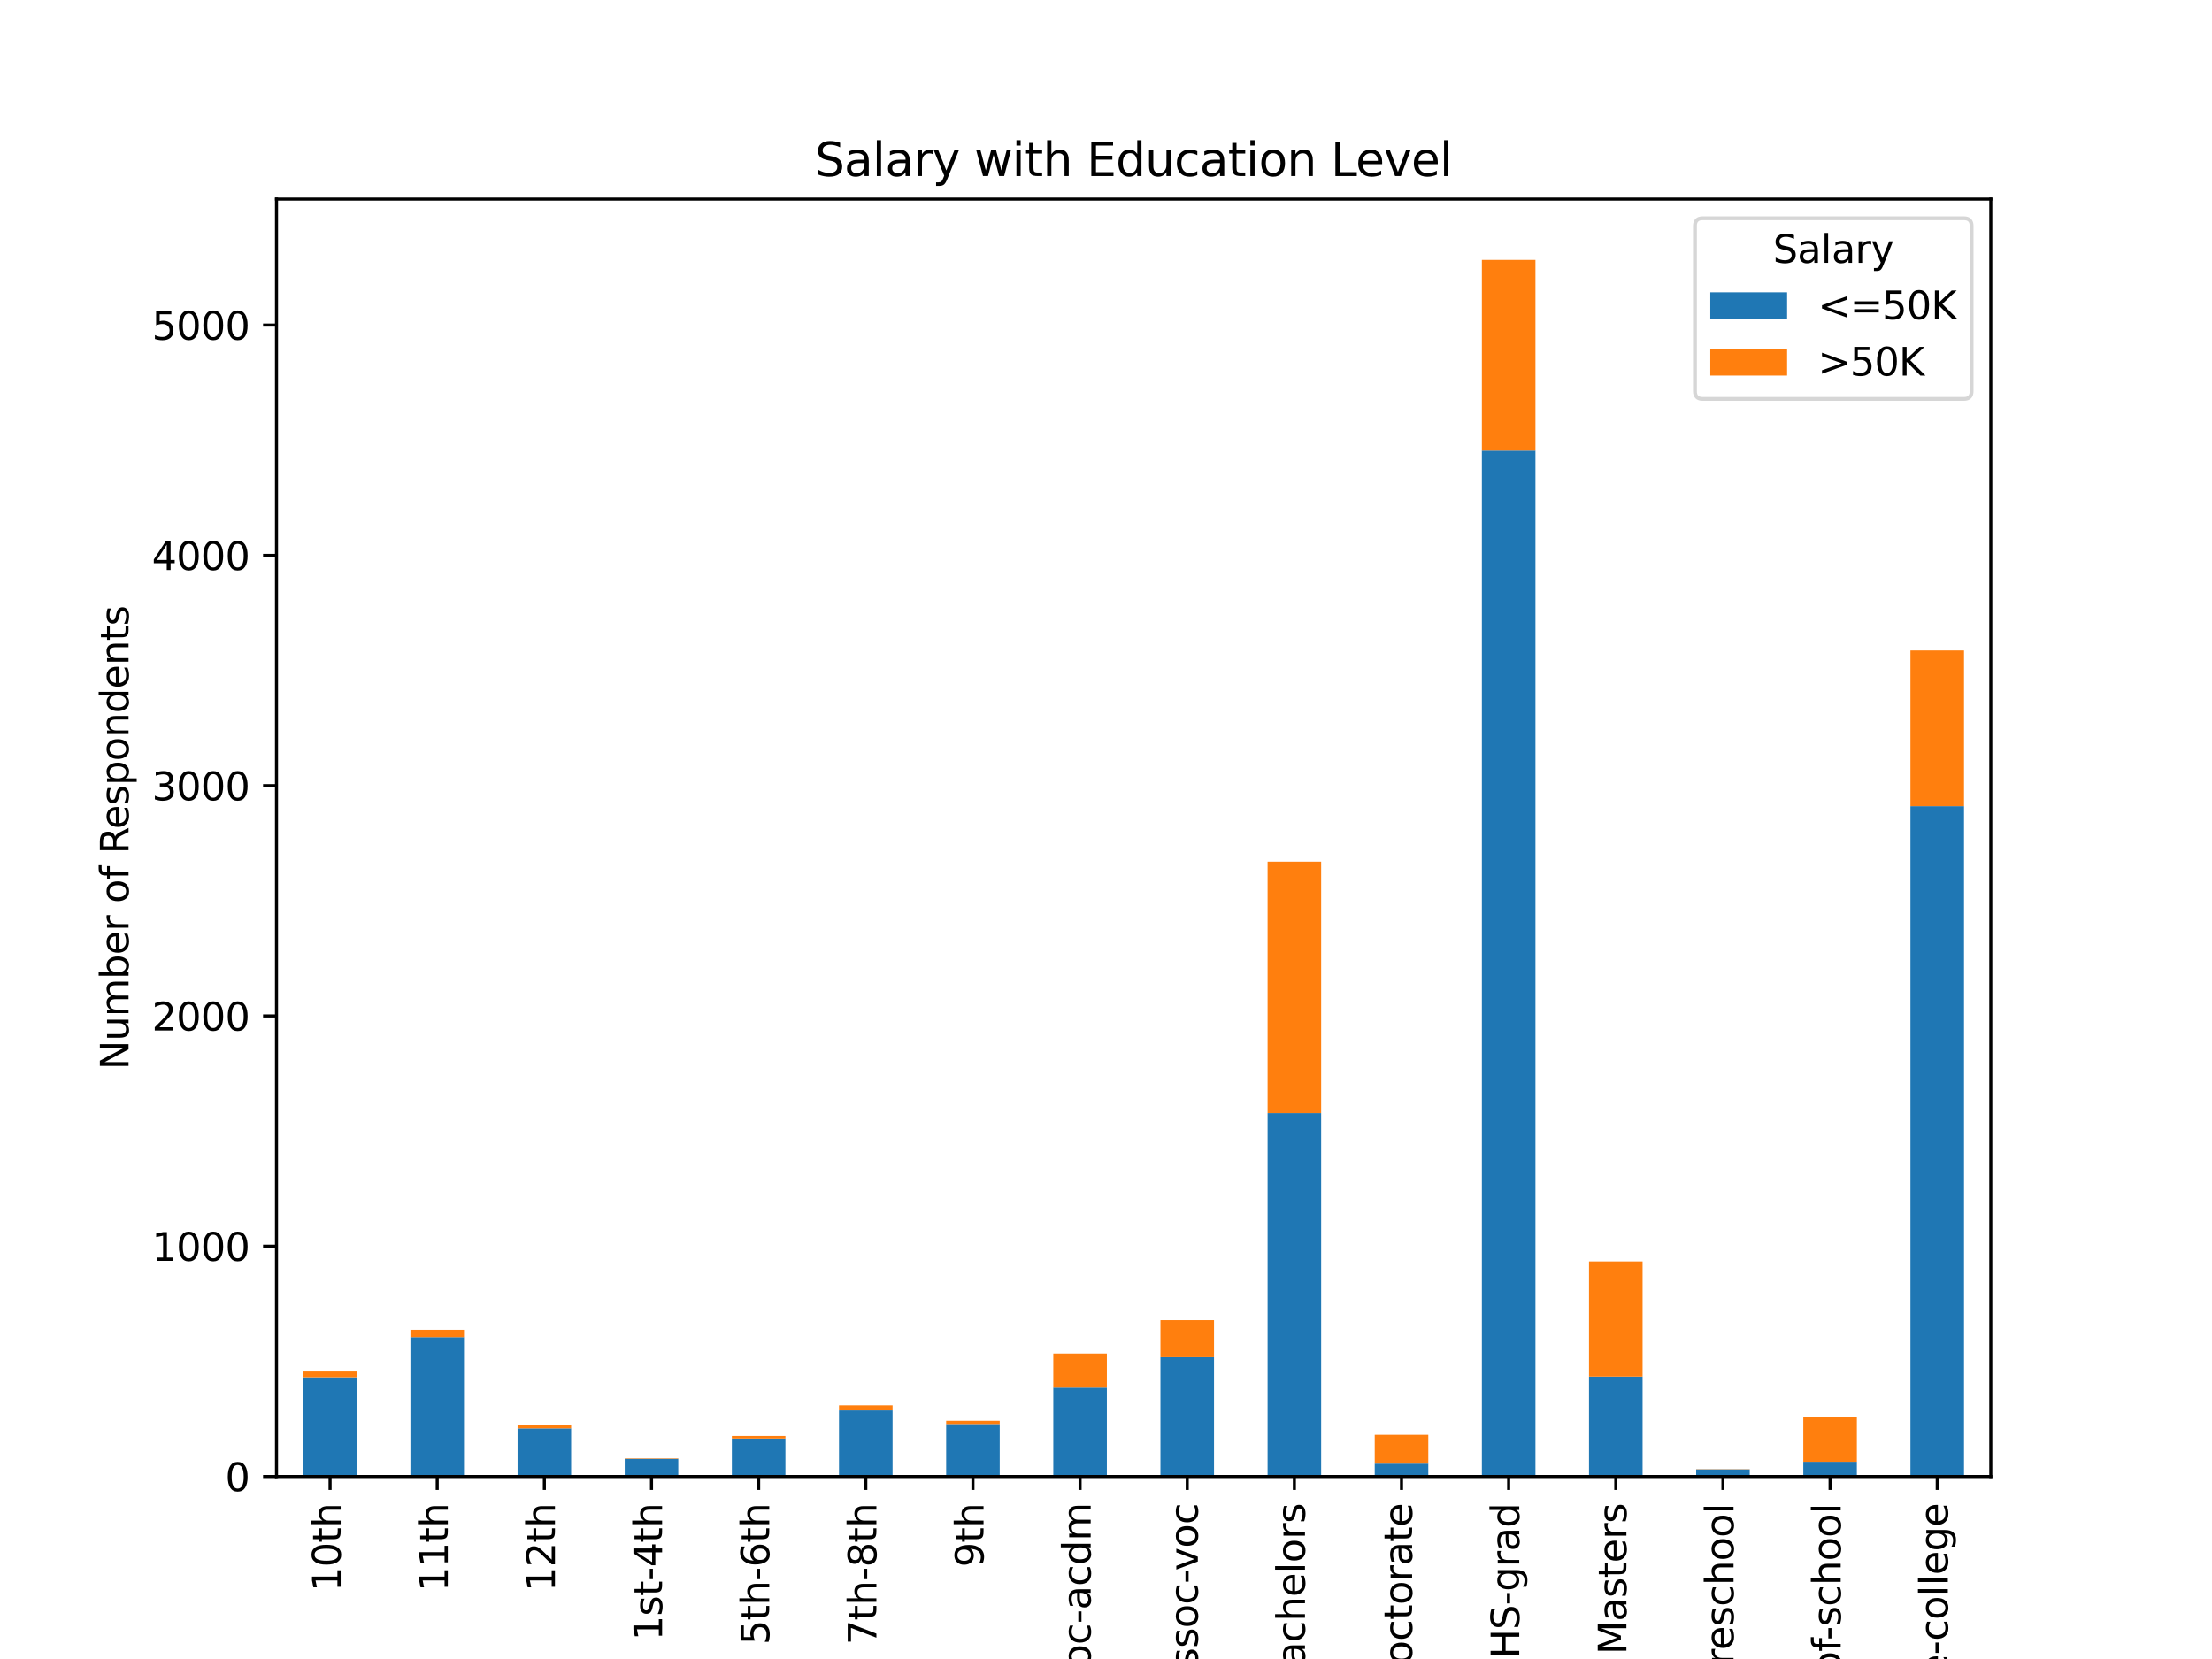 <svg xmlns="http://www.w3.org/2000/svg" xmlns:xlink="http://www.w3.org/1999/xlink" width="768" height="576" version="1.1" viewBox="0 0 576 432"><defs><style type="text/css">*{stroke-linejoin:round;stroke-linecap:butt}</style></defs><g id="figure_1"><g id="patch_1"><path d="M 0 432 L 576 432 L 576 0 L 0 0 z" style="fill:#fff"/></g><g id="axes_1"><g id="patch_2"><path d="M 72 384.48 L 518.4 384.48 L 518.4 51.84 L 72 51.84 z" style="fill:#fff"/></g><g id="patch_3"><path d="M 78.975 384.48 L 92.925 384.48 L 92.925 358.635 L 78.975 358.635 z" clip-path="url(#p1f31c3de8d)" style="fill:#1f77b4"/></g><g id="patch_4"><path d="M 106.875 384.48 L 120.825 384.48 L 120.825 348.201 L 106.875 348.201 z" clip-path="url(#p1f31c3de8d)" style="fill:#1f77b4"/></g><g id="patch_5"><path d="M 134.775 384.48 L 148.725 384.48 L 148.725 371.947 L 134.775 371.947 z" clip-path="url(#p1f31c3de8d)" style="fill:#1f77b4"/></g><g id="patch_6"><path d="M 162.675 384.48 L 176.625 384.48 L 176.625 379.863 L 162.675 379.863 z" clip-path="url(#p1f31c3de8d)" style="fill:#1f77b4"/></g><g id="patch_7"><path d="M 190.575 384.48 L 204.525 384.48 L 204.525 374.586 L 190.575 374.586 z" clip-path="url(#p1f31c3de8d)" style="fill:#1f77b4"/></g><g id="patch_8"><path d="M 218.475 384.48 L 232.425 384.48 L 232.425 367.27 L 218.475 367.27 z" clip-path="url(#p1f31c3de8d)" style="fill:#1f77b4"/></g><g id="patch_9"><path d="M 246.375 384.48 L 260.325 384.48 L 260.325 370.808 L 246.375 370.808 z" clip-path="url(#p1f31c3de8d)" style="fill:#1f77b4"/></g><g id="patch_10"><path d="M 274.275 384.48 L 288.225 384.48 L 288.225 361.333 L 274.275 361.333 z" clip-path="url(#p1f31c3de8d)" style="fill:#1f77b4"/></g><g id="patch_11"><path d="M 302.175 384.48 L 316.125 384.48 L 316.125 353.418 L 302.175 353.418 z" clip-path="url(#p1f31c3de8d)" style="fill:#1f77b4"/></g><g id="patch_12"><path d="M 330.075 384.48 L 344.025 384.48 L 344.025 289.854 L 330.075 289.854 z" clip-path="url(#p1f31c3de8d)" style="fill:#1f77b4"/></g><g id="patch_13"><path d="M 357.975 384.48 L 371.925 384.48 L 371.925 381.122 L 357.975 381.122 z" clip-path="url(#p1f31c3de8d)" style="fill:#1f77b4"/></g><g id="patch_14"><path d="M 385.875 384.48 L 399.825 384.48 L 399.825 117.332 L 385.875 117.332 z" clip-path="url(#p1f31c3de8d)" style="fill:#1f77b4"/></g><g id="patch_15"><path d="M 413.775 384.48 L 427.725 384.48 L 427.725 358.455 L 413.775 358.455 z" clip-path="url(#p1f31c3de8d)" style="fill:#1f77b4"/></g><g id="patch_16"><path d="M 441.675 384.48 L 455.625 384.48 L 455.625 382.621 L 441.675 382.621 z" clip-path="url(#p1f31c3de8d)" style="fill:#1f77b4"/></g><g id="patch_17"><path d="M 469.575 384.48 L 483.525 384.48 L 483.525 380.642 L 469.575 380.642 z" clip-path="url(#p1f31c3de8d)" style="fill:#1f77b4"/></g><g id="patch_18"><path d="M 497.475 384.48 L 511.425 384.48 L 511.425 209.919 L 497.475 209.919 z" clip-path="url(#p1f31c3de8d)" style="fill:#1f77b4"/></g><g id="patch_19"><path d="M 78.975 358.635 L 92.925 358.635 L 92.925 357.136 L 78.975 357.136 z" clip-path="url(#p1f31c3de8d)" style="fill:#ff7f0e"/></g><g id="patch_20"><path d="M 106.875 348.201 L 120.825 348.201 L 120.825 346.282 L 106.875 346.282 z" clip-path="url(#p1f31c3de8d)" style="fill:#ff7f0e"/></g><g id="patch_21"><path d="M 134.775 371.947 L 148.725 371.947 L 148.725 371.048 L 134.775 371.048 z" clip-path="url(#p1f31c3de8d)" style="fill:#ff7f0e"/></g><g id="patch_22"><path d="M 162.675 379.863 L 176.625 379.863 L 176.625 379.743 L 162.675 379.743 z" clip-path="url(#p1f31c3de8d)" style="fill:#ff7f0e"/></g><g id="patch_23"><path d="M 190.575 374.586 L 204.525 374.586 L 204.525 373.926 L 190.575 373.926 z" clip-path="url(#p1f31c3de8d)" style="fill:#ff7f0e"/></g><g id="patch_24"><path d="M 218.475 367.27 L 232.425 367.27 L 232.425 365.951 L 218.475 365.951 z" clip-path="url(#p1f31c3de8d)" style="fill:#ff7f0e"/></g><g id="patch_25"><path d="M 246.375 370.808 L 260.325 370.808 L 260.325 369.968 L 246.375 369.968 z" clip-path="url(#p1f31c3de8d)" style="fill:#ff7f0e"/></g><g id="patch_26"><path d="M 274.275 361.333 L 288.225 361.333 L 288.225 352.458 L 274.275 352.458 z" clip-path="url(#p1f31c3de8d)" style="fill:#ff7f0e"/></g><g id="patch_27"><path d="M 302.175 353.418 L 316.125 353.418 L 316.125 343.763 L 302.175 343.763 z" clip-path="url(#p1f31c3de8d)" style="fill:#ff7f0e"/></g><g id="patch_28"><path d="M 330.075 289.854 L 344.025 289.854 L 344.025 224.371 L 330.075 224.371 z" clip-path="url(#p1f31c3de8d)" style="fill:#ff7f0e"/></g><g id="patch_29"><path d="M 357.975 381.122 L 371.925 381.122 L 371.925 373.626 L 357.975 373.626 z" clip-path="url(#p1f31c3de8d)" style="fill:#ff7f0e"/></g><g id="patch_30"><path d="M 385.875 117.332 L 399.825 117.332 L 399.825 67.68 L 385.875 67.68 z" clip-path="url(#p1f31c3de8d)" style="fill:#ff7f0e"/></g><g id="patch_31"><path d="M 413.775 358.455 L 427.725 358.455 L 427.725 328.472 L 413.775 328.472 z" clip-path="url(#p1f31c3de8d)" style="fill:#ff7f0e"/></g><g id="patch_32"><path d="M 441.675 382.621 L 455.625 382.621 L 455.625 382.561 L 441.675 382.561 z" clip-path="url(#p1f31c3de8d)" style="fill:#ff7f0e"/></g><g id="patch_33"><path d="M 469.575 380.642 L 483.525 380.642 L 483.525 369.009 L 469.575 369.009 z" clip-path="url(#p1f31c3de8d)" style="fill:#ff7f0e"/></g><g id="patch_34"><path d="M 497.475 209.919 L 511.425 209.919 L 511.425 169.382 L 497.475 169.382 z" clip-path="url(#p1f31c3de8d)" style="fill:#ff7f0e"/></g><g id="matplotlib.axis_1"><g id="xtick_1"><g id="line2d_1"><defs><path id="m25a839452f" d="M 0 0 L 0 3.5" style="stroke:#000;stroke-width:.8"/></defs><g><use x="85.95" y="384.48" xlink:href="#m25a839452f" style="stroke:#000;stroke-width:.8"/></g></g><g id="text_1"><g transform="translate(88.709 417.641) rotate(-90) scale(0.1 -0.1)"><defs><path id="DejaVuSans-20" transform="scale(0.016)"/><path id="DejaVuSans-31" d="M 794 531 L 1825 531 L 1825 4091 L 703 3866 L 703 4441 L 1819 4666 L 2450 4666 L 2450 531 L 3481 531 L 3481 0 L 794 0 L 794 531 z" transform="scale(0.016)"/><path id="DejaVuSans-30" d="M 2034 4250 Q 1547 4250 1301 3770 Q 1056 3291 1056 2328 Q 1056 1369 1301 889 Q 1547 409 2034 409 Q 2525 409 2770 889 Q 3016 1369 3016 2328 Q 3016 3291 2770 3770 Q 2525 4250 2034 4250 z M 2034 4750 Q 2819 4750 3233 4129 Q 3647 3509 3647 2328 Q 3647 1150 3233 529 Q 2819 -91 2034 -91 Q 1250 -91 836 529 Q 422 1150 422 2328 Q 422 3509 836 4129 Q 1250 4750 2034 4750 z" transform="scale(0.016)"/><path id="DejaVuSans-74" d="M 1172 4494 L 1172 3500 L 2356 3500 L 2356 3053 L 1172 3053 L 1172 1153 Q 1172 725 1289 603 Q 1406 481 1766 481 L 2356 481 L 2356 0 L 1766 0 Q 1100 0 847 248 Q 594 497 594 1153 L 594 3053 L 172 3053 L 172 3500 L 594 3500 L 594 4494 L 1172 4494 z" transform="scale(0.016)"/><path id="DejaVuSans-68" d="M 3513 2113 L 3513 0 L 2938 0 L 2938 2094 Q 2938 2591 2744 2837 Q 2550 3084 2163 3084 Q 1697 3084 1428 2787 Q 1159 2491 1159 1978 L 1159 0 L 581 0 L 581 4863 L 1159 4863 L 1159 2956 Q 1366 3272 1645 3428 Q 1925 3584 2291 3584 Q 2894 3584 3203 3211 Q 3513 2838 3513 2113 z" transform="scale(0.016)"/></defs><use xlink:href="#DejaVuSans-20"/><use x="31.787" xlink:href="#DejaVuSans-31"/><use x="95.41" xlink:href="#DejaVuSans-30"/><use x="159.033" xlink:href="#DejaVuSans-74"/><use x="198.242" xlink:href="#DejaVuSans-68"/></g></g></g><g id="xtick_2"><g id="line2d_2"><g><use x="113.85" y="384.48" xlink:href="#m25a839452f" style="stroke:#000;stroke-width:.8"/></g></g><g id="text_2"><g transform="translate(116.609 417.641) rotate(-90) scale(0.1 -0.1)"><use xlink:href="#DejaVuSans-20"/><use x="31.787" xlink:href="#DejaVuSans-31"/><use x="95.41" xlink:href="#DejaVuSans-31"/><use x="159.033" xlink:href="#DejaVuSans-74"/><use x="198.242" xlink:href="#DejaVuSans-68"/></g></g></g><g id="xtick_3"><g id="line2d_3"><g><use x="141.75" y="384.48" xlink:href="#m25a839452f" style="stroke:#000;stroke-width:.8"/></g></g><g id="text_3"><g transform="translate(144.509 417.641) rotate(-90) scale(0.1 -0.1)"><defs><path id="DejaVuSans-32" d="M 1228 531 L 3431 531 L 3431 0 L 469 0 L 469 531 Q 828 903 1448 1529 Q 2069 2156 2228 2338 Q 2531 2678 2651 2914 Q 2772 3150 2772 3378 Q 2772 3750 2511 3984 Q 2250 4219 1831 4219 Q 1534 4219 1204 4116 Q 875 4013 500 3803 L 500 4441 Q 881 4594 1212 4672 Q 1544 4750 1819 4750 Q 2544 4750 2975 4387 Q 3406 4025 3406 3419 Q 3406 3131 3298 2873 Q 3191 2616 2906 2266 Q 2828 2175 2409 1742 Q 1991 1309 1228 531 z" transform="scale(0.016)"/></defs><use xlink:href="#DejaVuSans-20"/><use x="31.787" xlink:href="#DejaVuSans-31"/><use x="95.41" xlink:href="#DejaVuSans-32"/><use x="159.033" xlink:href="#DejaVuSans-74"/><use x="198.242" xlink:href="#DejaVuSans-68"/></g></g></g><g id="xtick_4"><g id="line2d_4"><g><use x="169.65" y="384.48" xlink:href="#m25a839452f" style="stroke:#000;stroke-width:.8"/></g></g><g id="text_4"><g transform="translate(172.409 430.378) rotate(-90) scale(0.1 -0.1)"><defs><path id="DejaVuSans-73" d="M 2834 3397 L 2834 2853 Q 2591 2978 2328 3040 Q 2066 3103 1784 3103 Q 1356 3103 1142 2972 Q 928 2841 928 2578 Q 928 2378 1081 2264 Q 1234 2150 1697 2047 L 1894 2003 Q 2506 1872 2764 1633 Q 3022 1394 3022 966 Q 3022 478 2636 193 Q 2250 -91 1575 -91 Q 1294 -91 989 -36 Q 684 19 347 128 L 347 722 Q 666 556 975 473 Q 1284 391 1588 391 Q 1994 391 2212 530 Q 2431 669 2431 922 Q 2431 1156 2273 1281 Q 2116 1406 1581 1522 L 1381 1569 Q 847 1681 609 1914 Q 372 2147 372 2553 Q 372 3047 722 3315 Q 1072 3584 1716 3584 Q 2034 3584 2315 3537 Q 2597 3491 2834 3397 z" transform="scale(0.016)"/><path id="DejaVuSans-2d" d="M 313 2009 L 1997 2009 L 1997 1497 L 313 1497 L 313 2009 z" transform="scale(0.016)"/><path id="DejaVuSans-34" d="M 2419 4116 L 825 1625 L 2419 1625 L 2419 4116 z M 2253 4666 L 3047 4666 L 3047 1625 L 3713 1625 L 3713 1100 L 3047 1100 L 3047 0 L 2419 0 L 2419 1100 L 313 1100 L 313 1709 L 2253 4666 z" transform="scale(0.016)"/></defs><use xlink:href="#DejaVuSans-20"/><use x="31.787" xlink:href="#DejaVuSans-31"/><use x="95.41" xlink:href="#DejaVuSans-73"/><use x="147.51" xlink:href="#DejaVuSans-74"/><use x="186.719" xlink:href="#DejaVuSans-2d"/><use x="222.803" xlink:href="#DejaVuSans-34"/><use x="286.426" xlink:href="#DejaVuSans-74"/><use x="325.635" xlink:href="#DejaVuSans-68"/></g></g></g><g id="xtick_5"><g id="line2d_5"><g><use x="197.55" y="384.48" xlink:href="#m25a839452f" style="stroke:#000;stroke-width:.8"/></g></g><g id="text_5"><g transform="translate(200.309 431.507) rotate(-90) scale(0.1 -0.1)"><defs><path id="DejaVuSans-35" d="M 691 4666 L 3169 4666 L 3169 4134 L 1269 4134 L 1269 2991 Q 1406 3038 1543 3061 Q 1681 3084 1819 3084 Q 2600 3084 3056 2656 Q 3513 2228 3513 1497 Q 3513 744 3044 326 Q 2575 -91 1722 -91 Q 1428 -91 1123 -41 Q 819 9 494 109 L 494 744 Q 775 591 1075 516 Q 1375 441 1709 441 Q 2250 441 2565 725 Q 2881 1009 2881 1497 Q 2881 1984 2565 2268 Q 2250 2553 1709 2553 Q 1456 2553 1204 2497 Q 953 2441 691 2322 L 691 4666 z" transform="scale(0.016)"/><path id="DejaVuSans-36" d="M 2113 2584 Q 1688 2584 1439 2293 Q 1191 2003 1191 1497 Q 1191 994 1439 701 Q 1688 409 2113 409 Q 2538 409 2786 701 Q 3034 994 3034 1497 Q 3034 2003 2786 2293 Q 2538 2584 2113 2584 z M 3366 4563 L 3366 3988 Q 3128 4100 2886 4159 Q 2644 4219 2406 4219 Q 1781 4219 1451 3797 Q 1122 3375 1075 2522 Q 1259 2794 1537 2939 Q 1816 3084 2150 3084 Q 2853 3084 3261 2657 Q 3669 2231 3669 1497 Q 3669 778 3244 343 Q 2819 -91 2113 -91 Q 1303 -91 875 529 Q 447 1150 447 2328 Q 447 3434 972 4092 Q 1497 4750 2381 4750 Q 2619 4750 2861 4703 Q 3103 4656 3366 4563 z" transform="scale(0.016)"/></defs><use xlink:href="#DejaVuSans-20"/><use x="31.787" xlink:href="#DejaVuSans-35"/><use x="95.41" xlink:href="#DejaVuSans-74"/><use x="134.619" xlink:href="#DejaVuSans-68"/><use x="197.998" xlink:href="#DejaVuSans-2d"/><use x="234.082" xlink:href="#DejaVuSans-36"/><use x="297.705" xlink:href="#DejaVuSans-74"/><use x="336.914" xlink:href="#DejaVuSans-68"/></g></g></g><g id="xtick_6"><g id="line2d_6"><g><use x="225.45" y="384.48" xlink:href="#m25a839452f" style="stroke:#000;stroke-width:.8"/></g></g><g id="text_6"><g transform="translate(228.209 431.507) rotate(-90) scale(0.1 -0.1)"><defs><path id="DejaVuSans-37" d="M 525 4666 L 3525 4666 L 3525 4397 L 1831 0 L 1172 0 L 2766 4134 L 525 4134 L 525 4666 z" transform="scale(0.016)"/><path id="DejaVuSans-38" d="M 2034 2216 Q 1584 2216 1326 1975 Q 1069 1734 1069 1313 Q 1069 891 1326 650 Q 1584 409 2034 409 Q 2484 409 2743 651 Q 3003 894 3003 1313 Q 3003 1734 2745 1975 Q 2488 2216 2034 2216 z M 1403 2484 Q 997 2584 770 2862 Q 544 3141 544 3541 Q 544 4100 942 4425 Q 1341 4750 2034 4750 Q 2731 4750 3128 4425 Q 3525 4100 3525 3541 Q 3525 3141 3298 2862 Q 3072 2584 2669 2484 Q 3125 2378 3379 2068 Q 3634 1759 3634 1313 Q 3634 634 3220 271 Q 2806 -91 2034 -91 Q 1263 -91 848 271 Q 434 634 434 1313 Q 434 1759 690 2068 Q 947 2378 1403 2484 z M 1172 3481 Q 1172 3119 1398 2916 Q 1625 2713 2034 2713 Q 2441 2713 2670 2916 Q 2900 3119 2900 3481 Q 2900 3844 2670 4047 Q 2441 4250 2034 4250 Q 1625 4250 1398 4047 Q 1172 3844 1172 3481 z" transform="scale(0.016)"/></defs><use xlink:href="#DejaVuSans-20"/><use x="31.787" xlink:href="#DejaVuSans-37"/><use x="95.41" xlink:href="#DejaVuSans-74"/><use x="134.619" xlink:href="#DejaVuSans-68"/><use x="197.998" xlink:href="#DejaVuSans-2d"/><use x="234.082" xlink:href="#DejaVuSans-38"/><use x="297.705" xlink:href="#DejaVuSans-74"/><use x="336.914" xlink:href="#DejaVuSans-68"/></g></g></g><g id="xtick_7"><g id="line2d_7"><g><use x="253.35" y="384.48" xlink:href="#m25a839452f" style="stroke:#000;stroke-width:.8"/></g></g><g id="text_7"><g transform="translate(256.109 411.278) rotate(-90) scale(0.1 -0.1)"><defs><path id="DejaVuSans-39" d="M 703 97 L 703 672 Q 941 559 1184 500 Q 1428 441 1663 441 Q 2288 441 2617 861 Q 2947 1281 2994 2138 Q 2813 1869 2534 1725 Q 2256 1581 1919 1581 Q 1219 1581 811 2004 Q 403 2428 403 3163 Q 403 3881 828 4315 Q 1253 4750 1959 4750 Q 2769 4750 3195 4129 Q 3622 3509 3622 2328 Q 3622 1225 3098 567 Q 2575 -91 1691 -91 Q 1453 -91 1209 -44 Q 966 3 703 97 z M 1959 2075 Q 2384 2075 2632 2365 Q 2881 2656 2881 3163 Q 2881 3666 2632 3958 Q 2384 4250 1959 4250 Q 1534 4250 1286 3958 Q 1038 3666 1038 3163 Q 1038 2656 1286 2365 Q 1534 2075 1959 2075 z" transform="scale(0.016)"/></defs><use xlink:href="#DejaVuSans-20"/><use x="31.787" xlink:href="#DejaVuSans-39"/><use x="95.41" xlink:href="#DejaVuSans-74"/><use x="134.619" xlink:href="#DejaVuSans-68"/></g></g></g><g id="xtick_8"><g id="line2d_8"><g><use x="281.25" y="384.48" xlink:href="#m25a839452f" style="stroke:#000;stroke-width:.8"/></g></g><g id="text_8"><g transform="translate(284.009 454.858) rotate(-90) scale(0.1 -0.1)"><defs><path id="DejaVuSans-41" d="M 2188 4044 L 1331 1722 L 3047 1722 L 2188 4044 z M 1831 4666 L 2547 4666 L 4325 0 L 3669 0 L 3244 1197 L 1141 1197 L 716 0 L 50 0 L 1831 4666 z" transform="scale(0.016)"/><path id="DejaVuSans-6f" d="M 1959 3097 Q 1497 3097 1228 2736 Q 959 2375 959 1747 Q 959 1119 1226 758 Q 1494 397 1959 397 Q 2419 397 2687 759 Q 2956 1122 2956 1747 Q 2956 2369 2687 2733 Q 2419 3097 1959 3097 z M 1959 3584 Q 2709 3584 3137 3096 Q 3566 2609 3566 1747 Q 3566 888 3137 398 Q 2709 -91 1959 -91 Q 1206 -91 779 398 Q 353 888 353 1747 Q 353 2609 779 3096 Q 1206 3584 1959 3584 z" transform="scale(0.016)"/><path id="DejaVuSans-63" d="M 3122 3366 L 3122 2828 Q 2878 2963 2633 3030 Q 2388 3097 2138 3097 Q 1578 3097 1268 2742 Q 959 2388 959 1747 Q 959 1106 1268 751 Q 1578 397 2138 397 Q 2388 397 2633 464 Q 2878 531 3122 666 L 3122 134 Q 2881 22 2623 -34 Q 2366 -91 2075 -91 Q 1284 -91 818 406 Q 353 903 353 1747 Q 353 2603 823 3093 Q 1294 3584 2113 3584 Q 2378 3584 2631 3529 Q 2884 3475 3122 3366 z" transform="scale(0.016)"/><path id="DejaVuSans-61" d="M 2194 1759 Q 1497 1759 1228 1600 Q 959 1441 959 1056 Q 959 750 1161 570 Q 1363 391 1709 391 Q 2188 391 2477 730 Q 2766 1069 2766 1631 L 2766 1759 L 2194 1759 z M 3341 1997 L 3341 0 L 2766 0 L 2766 531 Q 2569 213 2275 61 Q 1981 -91 1556 -91 Q 1019 -91 701 211 Q 384 513 384 1019 Q 384 1609 779 1909 Q 1175 2209 1959 2209 L 2766 2209 L 2766 2266 Q 2766 2663 2505 2880 Q 2244 3097 1772 3097 Q 1472 3097 1187 3025 Q 903 2953 641 2809 L 641 3341 Q 956 3463 1253 3523 Q 1550 3584 1831 3584 Q 2591 3584 2966 3190 Q 3341 2797 3341 1997 z" transform="scale(0.016)"/><path id="DejaVuSans-64" d="M 2906 2969 L 2906 4863 L 3481 4863 L 3481 0 L 2906 0 L 2906 525 Q 2725 213 2448 61 Q 2172 -91 1784 -91 Q 1150 -91 751 415 Q 353 922 353 1747 Q 353 2572 751 3078 Q 1150 3584 1784 3584 Q 2172 3584 2448 3432 Q 2725 3281 2906 2969 z M 947 1747 Q 947 1113 1208 752 Q 1469 391 1925 391 Q 2381 391 2643 752 Q 2906 1113 2906 1747 Q 2906 2381 2643 2742 Q 2381 3103 1925 3103 Q 1469 3103 1208 2742 Q 947 2381 947 1747 z" transform="scale(0.016)"/><path id="DejaVuSans-6d" d="M 3328 2828 Q 3544 3216 3844 3400 Q 4144 3584 4550 3584 Q 5097 3584 5394 3201 Q 5691 2819 5691 2113 L 5691 0 L 5113 0 L 5113 2094 Q 5113 2597 4934 2840 Q 4756 3084 4391 3084 Q 3944 3084 3684 2787 Q 3425 2491 3425 1978 L 3425 0 L 2847 0 L 2847 2094 Q 2847 2600 2669 2842 Q 2491 3084 2119 3084 Q 1678 3084 1418 2786 Q 1159 2488 1159 1978 L 1159 0 L 581 0 L 581 3500 L 1159 3500 L 1159 2956 Q 1356 3278 1631 3431 Q 1906 3584 2284 3584 Q 2666 3584 2933 3390 Q 3200 3197 3328 2828 z" transform="scale(0.016)"/></defs><use xlink:href="#DejaVuSans-20"/><use x="31.787" xlink:href="#DejaVuSans-41"/><use x="100.195" xlink:href="#DejaVuSans-73"/><use x="152.295" xlink:href="#DejaVuSans-73"/><use x="204.395" xlink:href="#DejaVuSans-6f"/><use x="265.576" xlink:href="#DejaVuSans-63"/><use x="320.557" xlink:href="#DejaVuSans-2d"/><use x="356.641" xlink:href="#DejaVuSans-61"/><use x="417.92" xlink:href="#DejaVuSans-63"/><use x="472.9" xlink:href="#DejaVuSans-64"/><use x="536.377" xlink:href="#DejaVuSans-6d"/></g></g></g><g id="xtick_9"><g id="line2d_9"><g><use x="309.15" y="384.48" xlink:href="#m25a839452f" style="stroke:#000;stroke-width:.8"/></g></g><g id="text_9"><g transform="translate(311.909 444.416) rotate(-90) scale(0.1 -0.1)"><defs><path id="DejaVuSans-76" d="M 191 3500 L 800 3500 L 1894 563 L 2988 3500 L 3597 3500 L 2284 0 L 1503 0 L 191 3500 z" transform="scale(0.016)"/></defs><use xlink:href="#DejaVuSans-20"/><use x="31.787" xlink:href="#DejaVuSans-41"/><use x="100.195" xlink:href="#DejaVuSans-73"/><use x="152.295" xlink:href="#DejaVuSans-73"/><use x="204.395" xlink:href="#DejaVuSans-6f"/><use x="265.576" xlink:href="#DejaVuSans-63"/><use x="320.557" xlink:href="#DejaVuSans-2d"/><use x="354.016" xlink:href="#DejaVuSans-76"/><use x="413.195" xlink:href="#DejaVuSans-6f"/><use x="474.377" xlink:href="#DejaVuSans-63"/></g></g></g><g id="xtick_10"><g id="line2d_10"><g><use x="337.05" y="384.48" xlink:href="#m25a839452f" style="stroke:#000;stroke-width:.8"/></g></g><g id="text_10"><g transform="translate(339.809 443.853) rotate(-90) scale(0.1 -0.1)"><defs><path id="DejaVuSans-42" d="M 1259 2228 L 1259 519 L 2272 519 Q 2781 519 3026 730 Q 3272 941 3272 1375 Q 3272 1813 3026 2020 Q 2781 2228 2272 2228 L 1259 2228 z M 1259 4147 L 1259 2741 L 2194 2741 Q 2656 2741 2882 2914 Q 3109 3088 3109 3444 Q 3109 3797 2882 3972 Q 2656 4147 2194 4147 L 1259 4147 z M 628 4666 L 2241 4666 Q 2963 4666 3353 4366 Q 3744 4066 3744 3513 Q 3744 3084 3544 2831 Q 3344 2578 2956 2516 Q 3422 2416 3680 2098 Q 3938 1781 3938 1306 Q 3938 681 3513 340 Q 3088 0 2303 0 L 628 0 L 628 4666 z" transform="scale(0.016)"/><path id="DejaVuSans-65" d="M 3597 1894 L 3597 1613 L 953 1613 Q 991 1019 1311 708 Q 1631 397 2203 397 Q 2534 397 2845 478 Q 3156 559 3463 722 L 3463 178 Q 3153 47 2828 -22 Q 2503 -91 2169 -91 Q 1331 -91 842 396 Q 353 884 353 1716 Q 353 2575 817 3079 Q 1281 3584 2069 3584 Q 2775 3584 3186 3129 Q 3597 2675 3597 1894 z M 3022 2063 Q 3016 2534 2758 2815 Q 2500 3097 2075 3097 Q 1594 3097 1305 2825 Q 1016 2553 972 2059 L 3022 2063 z" transform="scale(0.016)"/><path id="DejaVuSans-6c" d="M 603 4863 L 1178 4863 L 1178 0 L 603 0 L 603 4863 z" transform="scale(0.016)"/><path id="DejaVuSans-72" d="M 2631 2963 Q 2534 3019 2420 3045 Q 2306 3072 2169 3072 Q 1681 3072 1420 2755 Q 1159 2438 1159 1844 L 1159 0 L 581 0 L 581 3500 L 1159 3500 L 1159 2956 Q 1341 3275 1631 3429 Q 1922 3584 2338 3584 Q 2397 3584 2469 3576 Q 2541 3569 2628 3553 L 2631 2963 z" transform="scale(0.016)"/></defs><use xlink:href="#DejaVuSans-20"/><use x="31.787" xlink:href="#DejaVuSans-42"/><use x="100.391" xlink:href="#DejaVuSans-61"/><use x="161.67" xlink:href="#DejaVuSans-63"/><use x="216.65" xlink:href="#DejaVuSans-68"/><use x="280.029" xlink:href="#DejaVuSans-65"/><use x="341.553" xlink:href="#DejaVuSans-6c"/><use x="369.336" xlink:href="#DejaVuSans-6f"/><use x="430.518" xlink:href="#DejaVuSans-72"/><use x="471.631" xlink:href="#DejaVuSans-73"/></g></g></g><g id="xtick_11"><g id="line2d_11"><g><use x="364.95" y="384.48" xlink:href="#m25a839452f" style="stroke:#000;stroke-width:.8"/></g></g><g id="text_11"><g transform="translate(367.709 444.327) rotate(-90) scale(0.1 -0.1)"><defs><path id="DejaVuSans-44" d="M 1259 4147 L 1259 519 L 2022 519 Q 2988 519 3436 956 Q 3884 1394 3884 2338 Q 3884 3275 3436 3711 Q 2988 4147 2022 4147 L 1259 4147 z M 628 4666 L 1925 4666 Q 3281 4666 3915 4102 Q 4550 3538 4550 2338 Q 4550 1131 3912 565 Q 3275 0 1925 0 L 628 0 L 628 4666 z" transform="scale(0.016)"/></defs><use xlink:href="#DejaVuSans-20"/><use x="31.787" xlink:href="#DejaVuSans-44"/><use x="108.789" xlink:href="#DejaVuSans-6f"/><use x="169.971" xlink:href="#DejaVuSans-63"/><use x="224.951" xlink:href="#DejaVuSans-74"/><use x="264.16" xlink:href="#DejaVuSans-6f"/><use x="325.342" xlink:href="#DejaVuSans-72"/><use x="366.455" xlink:href="#DejaVuSans-61"/><use x="427.734" xlink:href="#DejaVuSans-74"/><use x="466.943" xlink:href="#DejaVuSans-65"/></g></g></g><g id="xtick_12"><g id="line2d_12"><g><use x="392.85" y="384.48" xlink:href="#m25a839452f" style="stroke:#000;stroke-width:.8"/></g></g><g id="text_12"><g transform="translate(395.609 435.071) rotate(-90) scale(0.1 -0.1)"><defs><path id="DejaVuSans-48" d="M 628 4666 L 1259 4666 L 1259 2753 L 3553 2753 L 3553 4666 L 4184 4666 L 4184 0 L 3553 0 L 3553 2222 L 1259 2222 L 1259 0 L 628 0 L 628 4666 z" transform="scale(0.016)"/><path id="DejaVuSans-53" d="M 3425 4513 L 3425 3897 Q 3066 4069 2747 4153 Q 2428 4238 2131 4238 Q 1616 4238 1336 4038 Q 1056 3838 1056 3469 Q 1056 3159 1242 3001 Q 1428 2844 1947 2747 L 2328 2669 Q 3034 2534 3370 2195 Q 3706 1856 3706 1288 Q 3706 609 3251 259 Q 2797 -91 1919 -91 Q 1588 -91 1214 -16 Q 841 59 441 206 L 441 856 Q 825 641 1194 531 Q 1563 422 1919 422 Q 2459 422 2753 634 Q 3047 847 3047 1241 Q 3047 1584 2836 1778 Q 2625 1972 2144 2069 L 1759 2144 Q 1053 2284 737 2584 Q 422 2884 422 3419 Q 422 4038 858 4394 Q 1294 4750 2059 4750 Q 2388 4750 2728 4690 Q 3069 4631 3425 4513 z" transform="scale(0.016)"/><path id="DejaVuSans-67" d="M 2906 1791 Q 2906 2416 2648 2759 Q 2391 3103 1925 3103 Q 1463 3103 1205 2759 Q 947 2416 947 1791 Q 947 1169 1205 825 Q 1463 481 1925 481 Q 2391 481 2648 825 Q 2906 1169 2906 1791 z M 3481 434 Q 3481 -459 3084 -895 Q 2688 -1331 1869 -1331 Q 1566 -1331 1297 -1286 Q 1028 -1241 775 -1147 L 775 -588 Q 1028 -725 1275 -790 Q 1522 -856 1778 -856 Q 2344 -856 2625 -561 Q 2906 -266 2906 331 L 2906 616 Q 2728 306 2450 153 Q 2172 0 1784 0 Q 1141 0 747 490 Q 353 981 353 1791 Q 353 2603 747 3093 Q 1141 3584 1784 3584 Q 2172 3584 2450 3431 Q 2728 3278 2906 2969 L 2906 3500 L 3481 3500 L 3481 434 z" transform="scale(0.016)"/></defs><use xlink:href="#DejaVuSans-20"/><use x="31.787" xlink:href="#DejaVuSans-48"/><use x="106.982" xlink:href="#DejaVuSans-53"/><use x="170.459" xlink:href="#DejaVuSans-2d"/><use x="206.543" xlink:href="#DejaVuSans-67"/><use x="270.02" xlink:href="#DejaVuSans-72"/><use x="311.133" xlink:href="#DejaVuSans-61"/><use x="372.412" xlink:href="#DejaVuSans-64"/></g></g></g><g id="xtick_13"><g id="line2d_13"><g><use x="420.75" y="384.48" xlink:href="#m25a839452f" style="stroke:#000;stroke-width:.8"/></g></g><g id="text_13"><g transform="translate(423.509 434.017) rotate(-90) scale(0.1 -0.1)"><defs><path id="DejaVuSans-4d" d="M 628 4666 L 1569 4666 L 2759 1491 L 3956 4666 L 4897 4666 L 4897 0 L 4281 0 L 4281 4097 L 3078 897 L 2444 897 L 1241 4097 L 1241 0 L 628 0 L 628 4666 z" transform="scale(0.016)"/></defs><use xlink:href="#DejaVuSans-20"/><use x="31.787" xlink:href="#DejaVuSans-4d"/><use x="118.066" xlink:href="#DejaVuSans-61"/><use x="179.346" xlink:href="#DejaVuSans-73"/><use x="231.445" xlink:href="#DejaVuSans-74"/><use x="270.654" xlink:href="#DejaVuSans-65"/><use x="332.178" xlink:href="#DejaVuSans-72"/><use x="373.291" xlink:href="#DejaVuSans-73"/></g></g></g><g id="xtick_14"><g id="line2d_14"><g><use x="448.65" y="384.48" xlink:href="#m25a839452f" style="stroke:#000;stroke-width:.8"/></g></g><g id="text_14"><g transform="translate(451.409 442.613) rotate(-90) scale(0.1 -0.1)"><defs><path id="DejaVuSans-50" d="M 1259 4147 L 1259 2394 L 2053 2394 Q 2494 2394 2734 2622 Q 2975 2850 2975 3272 Q 2975 3691 2734 3919 Q 2494 4147 2053 4147 L 1259 4147 z M 628 4666 L 2053 4666 Q 2838 4666 3239 4311 Q 3641 3956 3641 3272 Q 3641 2581 3239 2228 Q 2838 1875 2053 1875 L 1259 1875 L 1259 0 L 628 0 L 628 4666 z" transform="scale(0.016)"/></defs><use xlink:href="#DejaVuSans-20"/><use x="31.787" xlink:href="#DejaVuSans-50"/><use x="90.34" xlink:href="#DejaVuSans-72"/><use x="129.203" xlink:href="#DejaVuSans-65"/><use x="190.727" xlink:href="#DejaVuSans-73"/><use x="242.826" xlink:href="#DejaVuSans-63"/><use x="297.807" xlink:href="#DejaVuSans-68"/><use x="361.186" xlink:href="#DejaVuSans-6f"/><use x="422.367" xlink:href="#DejaVuSans-6f"/><use x="483.549" xlink:href="#DejaVuSans-6c"/></g></g></g><g id="xtick_15"><g id="line2d_15"><g><use x="476.55" y="384.48" xlink:href="#m25a839452f" style="stroke:#000;stroke-width:.8"/></g></g><g id="text_15"><g transform="translate(479.309 449.157) rotate(-90) scale(0.1 -0.1)"><defs><path id="DejaVuSans-66" d="M 2375 4863 L 2375 4384 L 1825 4384 Q 1516 4384 1395 4259 Q 1275 4134 1275 3809 L 1275 3500 L 2222 3500 L 2222 3053 L 1275 3053 L 1275 0 L 697 0 L 697 3053 L 147 3053 L 147 3500 L 697 3500 L 697 3744 Q 697 4328 969 4595 Q 1241 4863 1831 4863 L 2375 4863 z" transform="scale(0.016)"/></defs><use xlink:href="#DejaVuSans-20"/><use x="31.787" xlink:href="#DejaVuSans-50"/><use x="90.34" xlink:href="#DejaVuSans-72"/><use x="129.203" xlink:href="#DejaVuSans-6f"/><use x="190.385" xlink:href="#DejaVuSans-66"/><use x="220.09" xlink:href="#DejaVuSans-2d"/><use x="256.174" xlink:href="#DejaVuSans-73"/><use x="308.273" xlink:href="#DejaVuSans-63"/><use x="363.254" xlink:href="#DejaVuSans-68"/><use x="426.633" xlink:href="#DejaVuSans-6f"/><use x="487.814" xlink:href="#DejaVuSans-6f"/><use x="548.996" xlink:href="#DejaVuSans-6c"/></g></g></g><g id="xtick_16"><g id="line2d_16"><g><use x="504.45" y="384.48" xlink:href="#m25a839452f" style="stroke:#000;stroke-width:.8"/></g></g><g id="text_16"><g transform="translate(507.209 462.455) rotate(-90) scale(0.1 -0.1)"><use xlink:href="#DejaVuSans-20"/><use x="31.787" xlink:href="#DejaVuSans-53"/><use x="95.264" xlink:href="#DejaVuSans-6f"/><use x="156.445" xlink:href="#DejaVuSans-6d"/><use x="253.857" xlink:href="#DejaVuSans-65"/><use x="315.381" xlink:href="#DejaVuSans-2d"/><use x="351.465" xlink:href="#DejaVuSans-63"/><use x="406.445" xlink:href="#DejaVuSans-6f"/><use x="467.627" xlink:href="#DejaVuSans-6c"/><use x="495.41" xlink:href="#DejaVuSans-6c"/><use x="523.193" xlink:href="#DejaVuSans-65"/><use x="584.717" xlink:href="#DejaVuSans-67"/><use x="648.193" xlink:href="#DejaVuSans-65"/></g></g></g><g id="text_17"><g transform="translate(255.518 474.053) scale(0.1 -0.1)"><defs><path id="DejaVuSans-45" d="M 628 4666 L 3578 4666 L 3578 4134 L 1259 4134 L 1259 2753 L 3481 2753 L 3481 2222 L 1259 2222 L 1259 531 L 3634 531 L 3634 0 L 628 0 L 628 4666 z" transform="scale(0.016)"/><path id="DejaVuSans-75" d="M 544 1381 L 544 3500 L 1119 3500 L 1119 1403 Q 1119 906 1312 657 Q 1506 409 1894 409 Q 2359 409 2629 706 Q 2900 1003 2900 1516 L 2900 3500 L 3475 3500 L 3475 0 L 2900 0 L 2900 538 Q 2691 219 2414 64 Q 2138 -91 1772 -91 Q 1169 -91 856 284 Q 544 659 544 1381 z M 1991 3584 L 1991 3584 z" transform="scale(0.016)"/><path id="DejaVuSans-69" d="M 603 3500 L 1178 3500 L 1178 0 L 603 0 L 603 3500 z M 603 4863 L 1178 4863 L 1178 4134 L 603 4134 L 603 4863 z" transform="scale(0.016)"/><path id="DejaVuSans-6e" d="M 3513 2113 L 3513 0 L 2938 0 L 2938 2094 Q 2938 2591 2744 2837 Q 2550 3084 2163 3084 Q 1697 3084 1428 2787 Q 1159 2491 1159 1978 L 1159 0 L 581 0 L 581 3500 L 1159 3500 L 1159 2956 Q 1366 3272 1645 3428 Q 1925 3584 2291 3584 Q 2894 3584 3203 3211 Q 3513 2838 3513 2113 z" transform="scale(0.016)"/><path id="DejaVuSans-4c" d="M 628 4666 L 1259 4666 L 1259 531 L 3531 531 L 3531 0 L 628 0 L 628 4666 z" transform="scale(0.016)"/></defs><use xlink:href="#DejaVuSans-45"/><use x="63.184" xlink:href="#DejaVuSans-64"/><use x="126.66" xlink:href="#DejaVuSans-75"/><use x="190.039" xlink:href="#DejaVuSans-63"/><use x="245.02" xlink:href="#DejaVuSans-61"/><use x="306.299" xlink:href="#DejaVuSans-74"/><use x="345.508" xlink:href="#DejaVuSans-69"/><use x="373.291" xlink:href="#DejaVuSans-6f"/><use x="434.473" xlink:href="#DejaVuSans-6e"/><use x="497.852" xlink:href="#DejaVuSans-20"/><use x="529.639" xlink:href="#DejaVuSans-4c"/><use x="583.602" xlink:href="#DejaVuSans-65"/><use x="645.125" xlink:href="#DejaVuSans-76"/><use x="704.305" xlink:href="#DejaVuSans-65"/><use x="765.828" xlink:href="#DejaVuSans-6c"/></g></g></g><g id="matplotlib.axis_2"><g id="ytick_1"><g id="line2d_17"><defs><path id="m3245405e72" d="M 0 0 L -3.5 0" style="stroke:#000;stroke-width:.8"/></defs><g><use x="72" y="384.48" xlink:href="#m3245405e72" style="stroke:#000;stroke-width:.8"/></g></g><g id="text_18"><g transform="translate(58.638 388.279) scale(0.1 -0.1)"><use xlink:href="#DejaVuSans-30"/></g></g></g><g id="ytick_2"><g id="line2d_18"><g><use x="72" y="324.514" xlink:href="#m3245405e72" style="stroke:#000;stroke-width:.8"/></g></g><g id="text_19"><g transform="translate(39.55 328.313) scale(0.1 -0.1)"><use xlink:href="#DejaVuSans-31"/><use x="63.623" xlink:href="#DejaVuSans-30"/><use x="127.246" xlink:href="#DejaVuSans-30"/><use x="190.869" xlink:href="#DejaVuSans-30"/></g></g></g><g id="ytick_3"><g id="line2d_19"><g><use x="72" y="264.548" xlink:href="#m3245405e72" style="stroke:#000;stroke-width:.8"/></g></g><g id="text_20"><g transform="translate(39.55 268.347) scale(0.1 -0.1)"><use xlink:href="#DejaVuSans-32"/><use x="63.623" xlink:href="#DejaVuSans-30"/><use x="127.246" xlink:href="#DejaVuSans-30"/><use x="190.869" xlink:href="#DejaVuSans-30"/></g></g></g><g id="ytick_4"><g id="line2d_20"><g><use x="72" y="204.582" xlink:href="#m3245405e72" style="stroke:#000;stroke-width:.8"/></g></g><g id="text_21"><g transform="translate(39.55 208.381) scale(0.1 -0.1)"><defs><path id="DejaVuSans-33" d="M 2597 2516 Q 3050 2419 3304 2112 Q 3559 1806 3559 1356 Q 3559 666 3084 287 Q 2609 -91 1734 -91 Q 1441 -91 1130 -33 Q 819 25 488 141 L 488 750 Q 750 597 1062 519 Q 1375 441 1716 441 Q 2309 441 2620 675 Q 2931 909 2931 1356 Q 2931 1769 2642 2001 Q 2353 2234 1838 2234 L 1294 2234 L 1294 2753 L 1863 2753 Q 2328 2753 2575 2939 Q 2822 3125 2822 3475 Q 2822 3834 2567 4026 Q 2313 4219 1838 4219 Q 1578 4219 1281 4162 Q 984 4106 628 3988 L 628 4550 Q 988 4650 1302 4700 Q 1616 4750 1894 4750 Q 2613 4750 3031 4423 Q 3450 4097 3450 3541 Q 3450 3153 3228 2886 Q 3006 2619 2597 2516 z" transform="scale(0.016)"/></defs><use xlink:href="#DejaVuSans-33"/><use x="63.623" xlink:href="#DejaVuSans-30"/><use x="127.246" xlink:href="#DejaVuSans-30"/><use x="190.869" xlink:href="#DejaVuSans-30"/></g></g></g><g id="ytick_5"><g id="line2d_21"><g><use x="72" y="144.616" xlink:href="#m3245405e72" style="stroke:#000;stroke-width:.8"/></g></g><g id="text_22"><g transform="translate(39.55 148.416) scale(0.1 -0.1)"><use xlink:href="#DejaVuSans-34"/><use x="63.623" xlink:href="#DejaVuSans-30"/><use x="127.246" xlink:href="#DejaVuSans-30"/><use x="190.869" xlink:href="#DejaVuSans-30"/></g></g></g><g id="ytick_6"><g id="line2d_22"><g><use x="72" y="84.65" xlink:href="#m3245405e72" style="stroke:#000;stroke-width:.8"/></g></g><g id="text_23"><g transform="translate(39.55 88.45) scale(0.1 -0.1)"><use xlink:href="#DejaVuSans-35"/><use x="63.623" xlink:href="#DejaVuSans-30"/><use x="127.246" xlink:href="#DejaVuSans-30"/><use x="190.869" xlink:href="#DejaVuSans-30"/></g></g></g><g id="text_24"><g transform="translate(33.47 278.561) rotate(-90) scale(0.1 -0.1)"><defs><path id="DejaVuSans-4e" d="M 628 4666 L 1478 4666 L 3547 763 L 3547 4666 L 4159 4666 L 4159 0 L 3309 0 L 1241 3903 L 1241 0 L 628 0 L 628 4666 z" transform="scale(0.016)"/><path id="DejaVuSans-62" d="M 3116 1747 Q 3116 2381 2855 2742 Q 2594 3103 2138 3103 Q 1681 3103 1420 2742 Q 1159 2381 1159 1747 Q 1159 1113 1420 752 Q 1681 391 2138 391 Q 2594 391 2855 752 Q 3116 1113 3116 1747 z M 1159 2969 Q 1341 3281 1617 3432 Q 1894 3584 2278 3584 Q 2916 3584 3314 3078 Q 3713 2572 3713 1747 Q 3713 922 3314 415 Q 2916 -91 2278 -91 Q 1894 -91 1617 61 Q 1341 213 1159 525 L 1159 0 L 581 0 L 581 4863 L 1159 4863 L 1159 2969 z" transform="scale(0.016)"/><path id="DejaVuSans-52" d="M 2841 2188 Q 3044 2119 3236 1894 Q 3428 1669 3622 1275 L 4263 0 L 3584 0 L 2988 1197 Q 2756 1666 2539 1819 Q 2322 1972 1947 1972 L 1259 1972 L 1259 0 L 628 0 L 628 4666 L 2053 4666 Q 2853 4666 3247 4331 Q 3641 3997 3641 3322 Q 3641 2881 3436 2590 Q 3231 2300 2841 2188 z M 1259 4147 L 1259 2491 L 2053 2491 Q 2509 2491 2742 2702 Q 2975 2913 2975 3322 Q 2975 3731 2742 3939 Q 2509 4147 2053 4147 L 1259 4147 z" transform="scale(0.016)"/><path id="DejaVuSans-70" d="M 1159 525 L 1159 -1331 L 581 -1331 L 581 3500 L 1159 3500 L 1159 2969 Q 1341 3281 1617 3432 Q 1894 3584 2278 3584 Q 2916 3584 3314 3078 Q 3713 2572 3713 1747 Q 3713 922 3314 415 Q 2916 -91 2278 -91 Q 1894 -91 1617 61 Q 1341 213 1159 525 z M 3116 1747 Q 3116 2381 2855 2742 Q 2594 3103 2138 3103 Q 1681 3103 1420 2742 Q 1159 2381 1159 1747 Q 1159 1113 1420 752 Q 1681 391 2138 391 Q 2594 391 2855 752 Q 3116 1113 3116 1747 z" transform="scale(0.016)"/></defs><use xlink:href="#DejaVuSans-4e"/><use x="74.805" xlink:href="#DejaVuSans-75"/><use x="138.184" xlink:href="#DejaVuSans-6d"/><use x="235.596" xlink:href="#DejaVuSans-62"/><use x="299.072" xlink:href="#DejaVuSans-65"/><use x="360.596" xlink:href="#DejaVuSans-72"/><use x="401.709" xlink:href="#DejaVuSans-20"/><use x="433.496" xlink:href="#DejaVuSans-6f"/><use x="494.678" xlink:href="#DejaVuSans-66"/><use x="529.883" xlink:href="#DejaVuSans-20"/><use x="561.67" xlink:href="#DejaVuSans-52"/><use x="626.652" xlink:href="#DejaVuSans-65"/><use x="688.176" xlink:href="#DejaVuSans-73"/><use x="740.275" xlink:href="#DejaVuSans-70"/><use x="803.752" xlink:href="#DejaVuSans-6f"/><use x="864.934" xlink:href="#DejaVuSans-6e"/><use x="928.313" xlink:href="#DejaVuSans-64"/><use x="991.789" xlink:href="#DejaVuSans-65"/><use x="1053.313" xlink:href="#DejaVuSans-6e"/><use x="1116.691" xlink:href="#DejaVuSans-74"/><use x="1155.9" xlink:href="#DejaVuSans-73"/></g></g></g><g id="patch_35"><path d="M 72 384.48 L 72 51.84" style="fill:none;stroke:#000;stroke-width:.8;stroke-linejoin:miter;stroke-linecap:square"/></g><g id="patch_36"><path d="M 518.4 384.48 L 518.4 51.84" style="fill:none;stroke:#000;stroke-width:.8;stroke-linejoin:miter;stroke-linecap:square"/></g><g id="patch_37"><path d="M 72 384.48 L 518.4 384.48" style="fill:none;stroke:#000;stroke-width:.8;stroke-linejoin:miter;stroke-linecap:square"/></g><g id="patch_38"><path d="M 72 51.84 L 518.4 51.84" style="fill:none;stroke:#000;stroke-width:.8;stroke-linejoin:miter;stroke-linecap:square"/></g><g id="text_25"><g transform="translate(212.192 45.84) scale(0.12 -0.12)"><defs><path id="DejaVuSans-79" d="M 2059 -325 Q 1816 -950 1584 -1140 Q 1353 -1331 966 -1331 L 506 -1331 L 506 -850 L 844 -850 Q 1081 -850 1212 -737 Q 1344 -625 1503 -206 L 1606 56 L 191 3500 L 800 3500 L 1894 763 L 2988 3500 L 3597 3500 L 2059 -325 z" transform="scale(0.016)"/><path id="DejaVuSans-77" d="M 269 3500 L 844 3500 L 1563 769 L 2278 3500 L 2956 3500 L 3675 769 L 4391 3500 L 4966 3500 L 4050 0 L 3372 0 L 2619 2869 L 1863 0 L 1184 0 L 269 3500 z" transform="scale(0.016)"/></defs><use xlink:href="#DejaVuSans-53"/><use x="63.477" xlink:href="#DejaVuSans-61"/><use x="124.756" xlink:href="#DejaVuSans-6c"/><use x="152.539" xlink:href="#DejaVuSans-61"/><use x="213.818" xlink:href="#DejaVuSans-72"/><use x="254.932" xlink:href="#DejaVuSans-79"/><use x="314.111" xlink:href="#DejaVuSans-20"/><use x="345.898" xlink:href="#DejaVuSans-77"/><use x="427.686" xlink:href="#DejaVuSans-69"/><use x="455.469" xlink:href="#DejaVuSans-74"/><use x="494.678" xlink:href="#DejaVuSans-68"/><use x="558.057" xlink:href="#DejaVuSans-20"/><use x="589.844" xlink:href="#DejaVuSans-45"/><use x="653.027" xlink:href="#DejaVuSans-64"/><use x="716.504" xlink:href="#DejaVuSans-75"/><use x="779.883" xlink:href="#DejaVuSans-63"/><use x="834.863" xlink:href="#DejaVuSans-61"/><use x="896.143" xlink:href="#DejaVuSans-74"/><use x="935.352" xlink:href="#DejaVuSans-69"/><use x="963.135" xlink:href="#DejaVuSans-6f"/><use x="1024.316" xlink:href="#DejaVuSans-6e"/><use x="1087.695" xlink:href="#DejaVuSans-20"/><use x="1119.482" xlink:href="#DejaVuSans-4c"/><use x="1173.445" xlink:href="#DejaVuSans-65"/><use x="1234.969" xlink:href="#DejaVuSans-76"/><use x="1294.148" xlink:href="#DejaVuSans-65"/><use x="1355.672" xlink:href="#DejaVuSans-6c"/></g></g><g id="legend_1"><g id="patch_39"><path d="M 443.358 103.874 L 511.4 103.874 Q 513.4 103.874 513.4 101.874 L 513.4 58.84 Q 513.4 56.84 511.4 56.84 L 443.358 56.84 Q 441.358 56.84 441.358 58.84 L 441.358 101.874 Q 441.358 103.874 443.358 103.874 z" style="fill:#fff;opacity:.8;stroke:#ccc;stroke-linejoin:miter"/></g><g id="text_26"><g transform="translate(461.673 68.438) scale(0.1 -0.1)"><use xlink:href="#DejaVuSans-53"/><use x="63.477" xlink:href="#DejaVuSans-61"/><use x="124.756" xlink:href="#DejaVuSans-6c"/><use x="152.539" xlink:href="#DejaVuSans-61"/><use x="213.818" xlink:href="#DejaVuSans-72"/><use x="254.932" xlink:href="#DejaVuSans-79"/></g></g><g id="patch_40"><path d="M 445.358 83.117 L 465.358 83.117 L 465.358 76.117 L 445.358 76.117 z" style="fill:#1f77b4"/></g><g id="text_27"><g transform="translate(473.358 83.117) scale(0.1 -0.1)"><defs><path id="DejaVuSans-3c" d="M 4684 3150 L 1459 2003 L 4684 863 L 4684 294 L 678 1747 L 678 2266 L 4684 3719 L 4684 3150 z" transform="scale(0.016)"/><path id="DejaVuSans-3d" d="M 678 2906 L 4684 2906 L 4684 2381 L 678 2381 L 678 2906 z M 678 1631 L 4684 1631 L 4684 1100 L 678 1100 L 678 1631 z" transform="scale(0.016)"/><path id="DejaVuSans-4b" d="M 628 4666 L 1259 4666 L 1259 2694 L 3353 4666 L 4166 4666 L 1850 2491 L 4331 0 L 3500 0 L 1259 2247 L 1259 0 L 628 0 L 628 4666 z" transform="scale(0.016)"/></defs><use xlink:href="#DejaVuSans-3c"/><use x="83.789" xlink:href="#DejaVuSans-3d"/><use x="167.578" xlink:href="#DejaVuSans-35"/><use x="231.201" xlink:href="#DejaVuSans-30"/><use x="294.824" xlink:href="#DejaVuSans-4b"/></g></g><g id="patch_41"><path d="M 445.358 97.795 L 465.358 97.795 L 465.358 90.795 L 445.358 90.795 z" style="fill:#ff7f0e"/></g><g id="text_28"><g transform="translate(473.358 97.795) scale(0.1 -0.1)"><defs><path id="DejaVuSans-3e" d="M 678 3150 L 678 3719 L 4684 2266 L 4684 1747 L 678 294 L 678 863 L 3897 2003 L 678 3150 z" transform="scale(0.016)"/></defs><use xlink:href="#DejaVuSans-3e"/><use x="83.789" xlink:href="#DejaVuSans-35"/><use x="147.412" xlink:href="#DejaVuSans-30"/><use x="211.035" xlink:href="#DejaVuSans-4b"/></g></g></g></g></g><defs><clipPath id="p1f31c3de8d"><rect width="446.4" height="332.64" x="72" y="51.84"/></clipPath></defs></svg>
